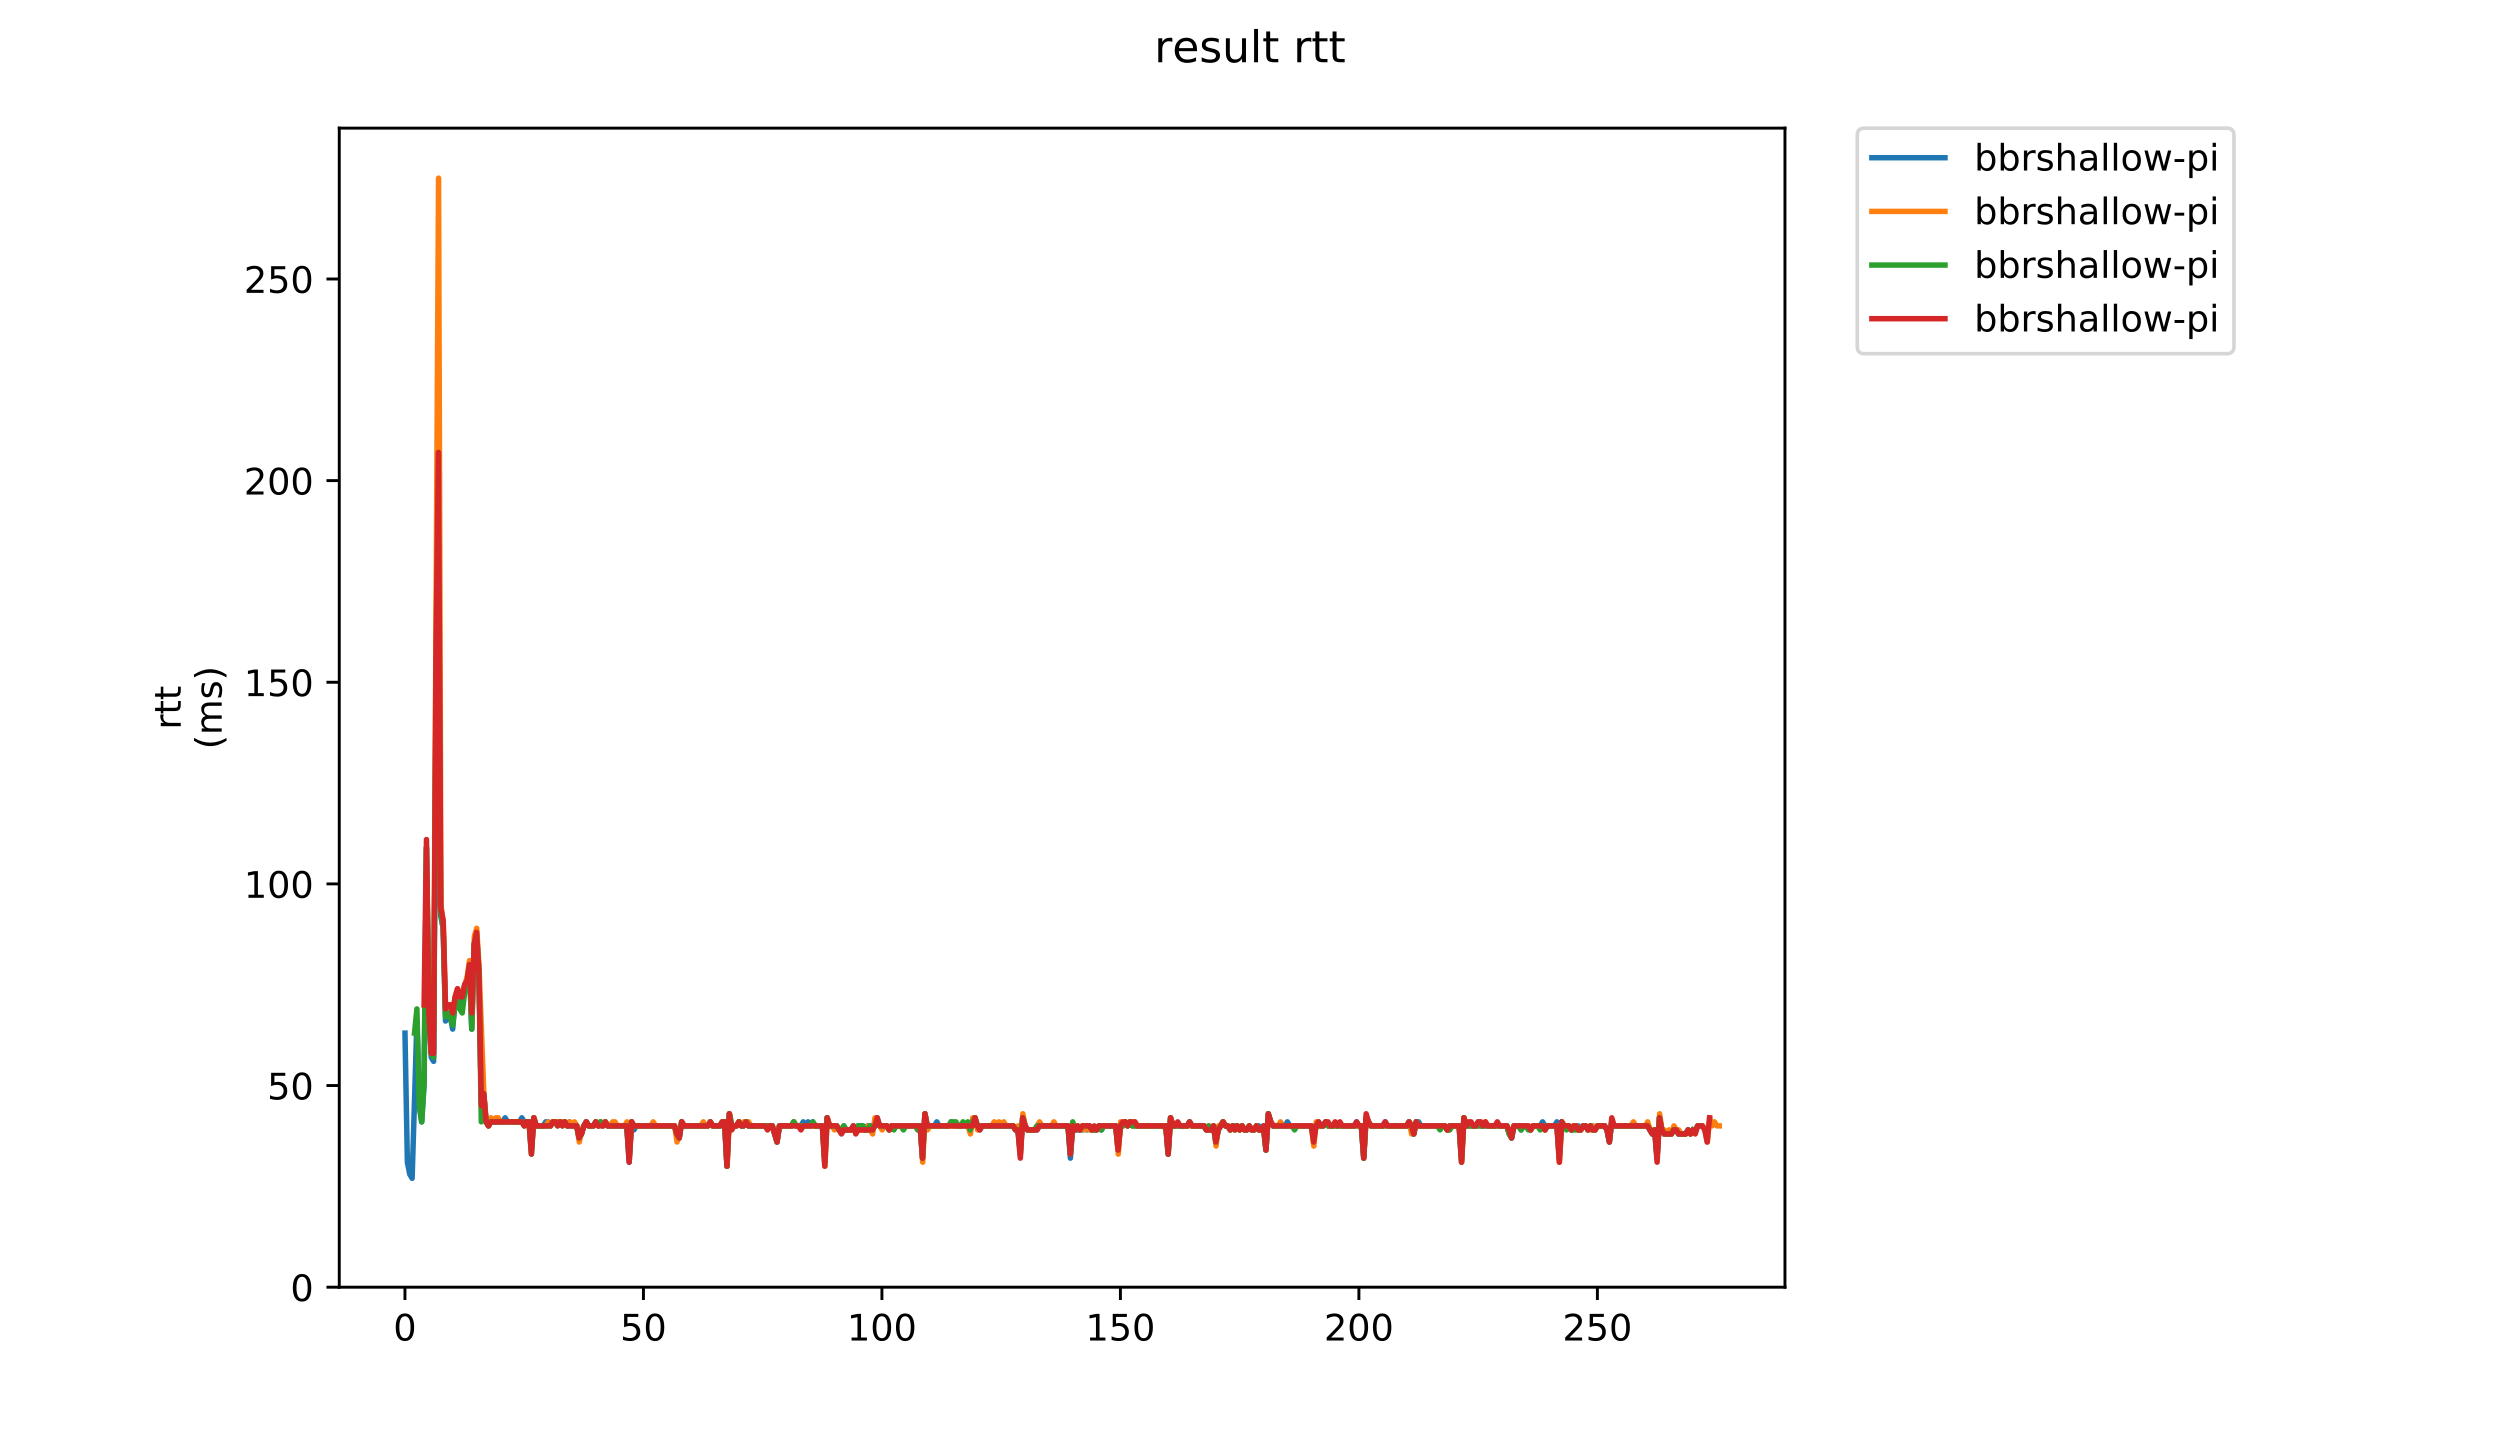 <?xml version="1.0" encoding="utf-8" standalone="no"?>
<!DOCTYPE svg PUBLIC "-//W3C//DTD SVG 1.1//EN"
  "http://www.w3.org/Graphics/SVG/1.1/DTD/svg11.dtd">
<!-- Created with matplotlib (https://matplotlib.org/) -->
<svg height="396pt" version="1.1" viewBox="0 0 684 396" width="684pt" xmlns="http://www.w3.org/2000/svg" xmlns:xlink="http://www.w3.org/1999/xlink">
 <defs>
  <style type="text/css">
*{stroke-linecap:butt;stroke-linejoin:round;}
  </style>
 </defs>
 <g id="figure_1">
  <g id="patch_1">
   <path d="M 0 396 
L 684 396 
L 684 0 
L 0 0 
z
" style="fill:#ffffff;"/>
  </g>
  <g id="axes_1">
   <g id="patch_2">
    <path d="M 92.824 352.174 
L 488.365 352.174 
L 488.365 35.062 
L 92.824 35.062 
z
" style="fill:#ffffff;"/>
   </g>
   <g id="matplotlib.axis_1">
    <g id="xtick_1">
     <g id="line2d_1">
      <defs>
       <path d="M 0 0 
L 0 3.5 
" id="mb37097b4ea" style="stroke:#000000;stroke-width:0.8;"/>
      </defs>
      <g>
       <use style="stroke:#000000;stroke-width:0.8;" x="110.793" xlink:href="#mb37097b4ea" y="352.174"/>
      </g>
     </g>
     <g id="text_1">
      <!-- 0 -->
      <defs>
       <path d="M 31.781 66.406 
Q 24.172 66.406 20.328 58.906 
Q 16.5 51.422 16.5 36.375 
Q 16.5 21.391 20.328 13.891 
Q 24.172 6.391 31.781 6.391 
Q 39.453 6.391 43.281 13.891 
Q 47.125 21.391 47.125 36.375 
Q 47.125 51.422 43.281 58.906 
Q 39.453 66.406 31.781 66.406 
z
M 31.781 74.219 
Q 44.047 74.219 50.516 64.516 
Q 56.984 54.828 56.984 36.375 
Q 56.984 17.969 50.516 8.266 
Q 44.047 -1.422 31.781 -1.422 
Q 19.531 -1.422 13.062 8.266 
Q 6.594 17.969 6.594 36.375 
Q 6.594 54.828 13.062 64.516 
Q 19.531 74.219 31.781 74.219 
z
" id="DejaVuSans-48"/>
      </defs>
      <g transform="translate(107.611 366.773)scale(0.1 -0.1)">
       <use xlink:href="#DejaVuSans-48"/>
      </g>
     </g>
    </g>
    <g id="xtick_2">
     <g id="line2d_2">
      <g>
       <use style="stroke:#000000;stroke-width:0.8;" x="176.043" xlink:href="#mb37097b4ea" y="352.174"/>
      </g>
     </g>
     <g id="text_2">
      <!-- 50 -->
      <defs>
       <path d="M 10.797 72.906 
L 49.516 72.906 
L 49.516 64.594 
L 19.828 64.594 
L 19.828 46.734 
Q 21.969 47.469 24.109 47.828 
Q 26.266 48.188 28.422 48.188 
Q 40.625 48.188 47.75 41.5 
Q 54.891 34.812 54.891 23.391 
Q 54.891 11.625 47.562 5.094 
Q 40.234 -1.422 26.906 -1.422 
Q 22.312 -1.422 17.547 -0.641 
Q 12.797 0.141 7.719 1.703 
L 7.719 11.625 
Q 12.109 9.234 16.797 8.062 
Q 21.484 6.891 26.703 6.891 
Q 35.156 6.891 40.078 11.328 
Q 45.016 15.766 45.016 23.391 
Q 45.016 31 40.078 35.438 
Q 35.156 39.891 26.703 39.891 
Q 22.75 39.891 18.812 39.016 
Q 14.891 38.141 10.797 36.281 
z
" id="DejaVuSans-53"/>
      </defs>
      <g transform="translate(169.681 366.773)scale(0.1 -0.1)">
       <use xlink:href="#DejaVuSans-53"/>
       <use x="63.623" xlink:href="#DejaVuSans-48"/>
      </g>
     </g>
    </g>
    <g id="xtick_3">
     <g id="line2d_3">
      <g>
       <use style="stroke:#000000;stroke-width:0.8;" x="241.294" xlink:href="#mb37097b4ea" y="352.174"/>
      </g>
     </g>
     <g id="text_3">
      <!-- 100 -->
      <defs>
       <path d="M 12.406 8.297 
L 28.516 8.297 
L 28.516 63.922 
L 10.984 60.406 
L 10.984 69.391 
L 28.422 72.906 
L 38.281 72.906 
L 38.281 8.297 
L 54.391 8.297 
L 54.391 0 
L 12.406 0 
z
" id="DejaVuSans-49"/>
      </defs>
      <g transform="translate(231.751 366.773)scale(0.1 -0.1)">
       <use xlink:href="#DejaVuSans-49"/>
       <use x="63.623" xlink:href="#DejaVuSans-48"/>
       <use x="127.246" xlink:href="#DejaVuSans-48"/>
      </g>
     </g>
    </g>
    <g id="xtick_4">
     <g id="line2d_4">
      <g>
       <use style="stroke:#000000;stroke-width:0.8;" x="306.545" xlink:href="#mb37097b4ea" y="352.174"/>
      </g>
     </g>
     <g id="text_4">
      <!-- 150 -->
      <g transform="translate(297.001 366.773)scale(0.1 -0.1)">
       <use xlink:href="#DejaVuSans-49"/>
       <use x="63.623" xlink:href="#DejaVuSans-53"/>
       <use x="127.246" xlink:href="#DejaVuSans-48"/>
      </g>
     </g>
    </g>
    <g id="xtick_5">
     <g id="line2d_5">
      <g>
       <use style="stroke:#000000;stroke-width:0.8;" x="371.796" xlink:href="#mb37097b4ea" y="352.174"/>
      </g>
     </g>
     <g id="text_5">
      <!-- 200 -->
      <defs>
       <path d="M 19.188 8.297 
L 53.609 8.297 
L 53.609 0 
L 7.328 0 
L 7.328 8.297 
Q 12.938 14.109 22.625 23.891 
Q 32.328 33.688 34.812 36.531 
Q 39.547 41.844 41.422 45.531 
Q 43.312 49.219 43.312 52.781 
Q 43.312 58.594 39.234 62.25 
Q 35.156 65.922 28.609 65.922 
Q 23.969 65.922 18.812 64.312 
Q 13.672 62.703 7.812 59.422 
L 7.812 69.391 
Q 13.766 71.781 18.938 73 
Q 24.125 74.219 28.422 74.219 
Q 39.75 74.219 46.484 68.547 
Q 53.219 62.891 53.219 53.422 
Q 53.219 48.922 51.531 44.891 
Q 49.859 40.875 45.406 35.406 
Q 44.188 33.984 37.641 27.219 
Q 31.109 20.453 19.188 8.297 
z
" id="DejaVuSans-50"/>
      </defs>
      <g transform="translate(362.252 366.773)scale(0.1 -0.1)">
       <use xlink:href="#DejaVuSans-50"/>
       <use x="63.623" xlink:href="#DejaVuSans-48"/>
       <use x="127.246" xlink:href="#DejaVuSans-48"/>
      </g>
     </g>
    </g>
    <g id="xtick_6">
     <g id="line2d_6">
      <g>
       <use style="stroke:#000000;stroke-width:0.8;" x="437.047" xlink:href="#mb37097b4ea" y="352.174"/>
      </g>
     </g>
     <g id="text_6">
      <!-- 250 -->
      <g transform="translate(427.503 366.773)scale(0.1 -0.1)">
       <use xlink:href="#DejaVuSans-50"/>
       <use x="63.623" xlink:href="#DejaVuSans-53"/>
       <use x="127.246" xlink:href="#DejaVuSans-48"/>
      </g>
     </g>
    </g>
   </g>
   <g id="matplotlib.axis_2">
    <g id="ytick_1">
     <g id="line2d_7">
      <defs>
       <path d="M 0 0 
L -3.5 0 
" id="m88fe7b8294" style="stroke:#000000;stroke-width:0.8;"/>
      </defs>
      <g>
       <use style="stroke:#000000;stroke-width:0.8;" x="92.824" xlink:href="#m88fe7b8294" y="352.174"/>
      </g>
     </g>
     <g id="text_7">
      <!-- 0 -->
      <g transform="translate(79.461 355.973)scale(0.1 -0.1)">
       <use xlink:href="#DejaVuSans-48"/>
      </g>
     </g>
    </g>
    <g id="ytick_2">
     <g id="line2d_8">
      <g>
       <use style="stroke:#000000;stroke-width:0.8;" x="92.824" xlink:href="#m88fe7b8294" y="297.005"/>
      </g>
     </g>
     <g id="text_8">
      <!-- 50 -->
      <g transform="translate(73.099 300.804)scale(0.1 -0.1)">
       <use xlink:href="#DejaVuSans-53"/>
       <use x="63.623" xlink:href="#DejaVuSans-48"/>
      </g>
     </g>
    </g>
    <g id="ytick_3">
     <g id="line2d_9">
      <g>
       <use style="stroke:#000000;stroke-width:0.8;" x="92.824" xlink:href="#m88fe7b8294" y="241.836"/>
      </g>
     </g>
     <g id="text_9">
      <!-- 100 -->
      <g transform="translate(66.736 245.635)scale(0.1 -0.1)">
       <use xlink:href="#DejaVuSans-49"/>
       <use x="63.623" xlink:href="#DejaVuSans-48"/>
       <use x="127.246" xlink:href="#DejaVuSans-48"/>
      </g>
     </g>
    </g>
    <g id="ytick_4">
     <g id="line2d_10">
      <g>
       <use style="stroke:#000000;stroke-width:0.8;" x="92.824" xlink:href="#m88fe7b8294" y="186.667"/>
      </g>
     </g>
     <g id="text_10">
      <!-- 150 -->
      <g transform="translate(66.736 190.466)scale(0.1 -0.1)">
       <use xlink:href="#DejaVuSans-49"/>
       <use x="63.623" xlink:href="#DejaVuSans-53"/>
       <use x="127.246" xlink:href="#DejaVuSans-48"/>
      </g>
     </g>
    </g>
    <g id="ytick_5">
     <g id="line2d_11">
      <g>
       <use style="stroke:#000000;stroke-width:0.8;" x="92.824" xlink:href="#m88fe7b8294" y="131.498"/>
      </g>
     </g>
     <g id="text_11">
      <!-- 200 -->
      <g transform="translate(66.736 135.297)scale(0.1 -0.1)">
       <use xlink:href="#DejaVuSans-50"/>
       <use x="63.623" xlink:href="#DejaVuSans-48"/>
       <use x="127.246" xlink:href="#DejaVuSans-48"/>
      </g>
     </g>
    </g>
    <g id="ytick_6">
     <g id="line2d_12">
      <g>
       <use style="stroke:#000000;stroke-width:0.8;" x="92.824" xlink:href="#m88fe7b8294" y="76.329"/>
      </g>
     </g>
     <g id="text_12">
      <!-- 250 -->
      <g transform="translate(66.736 80.128)scale(0.1 -0.1)">
       <use xlink:href="#DejaVuSans-50"/>
       <use x="63.623" xlink:href="#DejaVuSans-53"/>
       <use x="127.246" xlink:href="#DejaVuSans-48"/>
      </g>
     </g>
    </g>
    <g id="text_13">
     <!-- rtt -->
     <defs>
      <path d="M 41.109 46.297 
Q 39.594 47.172 37.812 47.578 
Q 36.031 48 33.891 48 
Q 26.266 48 22.188 43.047 
Q 18.109 38.094 18.109 28.812 
L 18.109 0 
L 9.078 0 
L 9.078 54.688 
L 18.109 54.688 
L 18.109 46.188 
Q 20.953 51.172 25.484 53.578 
Q 30.031 56 36.531 56 
Q 37.453 56 38.578 55.875 
Q 39.703 55.766 41.062 55.516 
z
" id="DejaVuSans-114"/>
      <path d="M 18.312 70.219 
L 18.312 54.688 
L 36.812 54.688 
L 36.812 47.703 
L 18.312 47.703 
L 18.312 18.016 
Q 18.312 11.328 20.141 9.422 
Q 21.969 7.516 27.594 7.516 
L 36.812 7.516 
L 36.812 0 
L 27.594 0 
Q 17.188 0 13.234 3.875 
Q 9.281 7.766 9.281 18.016 
L 9.281 47.703 
L 2.688 47.703 
L 2.688 54.688 
L 9.281 54.688 
L 9.281 70.219 
z
" id="DejaVuSans-116"/>
     </defs>
     <g transform="translate(49.459 199.594)rotate(-90)scale(0.1 -0.1)">
      <use xlink:href="#DejaVuSans-114"/>
      <use x="41.113" xlink:href="#DejaVuSans-116"/>
      <use x="80.322" xlink:href="#DejaVuSans-116"/>
     </g>
     <!-- (ms) -->
     <defs>
      <path d="M 31 75.875 
Q 24.469 64.656 21.281 53.656 
Q 18.109 42.672 18.109 31.391 
Q 18.109 20.125 21.312 9.062 
Q 24.516 -2 31 -13.188 
L 23.188 -13.188 
Q 15.875 -1.703 12.234 9.375 
Q 8.594 20.453 8.594 31.391 
Q 8.594 42.281 12.203 53.312 
Q 15.828 64.359 23.188 75.875 
z
" id="DejaVuSans-40"/>
      <path d="M 52 44.188 
Q 55.375 50.25 60.062 53.125 
Q 64.75 56 71.094 56 
Q 79.641 56 84.281 50.016 
Q 88.922 44.047 88.922 33.016 
L 88.922 0 
L 79.891 0 
L 79.891 32.719 
Q 79.891 40.578 77.094 44.375 
Q 74.312 48.188 68.609 48.188 
Q 61.625 48.188 57.562 43.547 
Q 53.516 38.922 53.516 30.906 
L 53.516 0 
L 44.484 0 
L 44.484 32.719 
Q 44.484 40.625 41.703 44.406 
Q 38.922 48.188 33.109 48.188 
Q 26.219 48.188 22.156 43.531 
Q 18.109 38.875 18.109 30.906 
L 18.109 0 
L 9.078 0 
L 9.078 54.688 
L 18.109 54.688 
L 18.109 46.188 
Q 21.188 51.219 25.484 53.609 
Q 29.781 56 35.688 56 
Q 41.656 56 45.828 52.969 
Q 50 49.953 52 44.188 
z
" id="DejaVuSans-109"/>
      <path d="M 44.281 53.078 
L 44.281 44.578 
Q 40.484 46.531 36.375 47.5 
Q 32.281 48.484 27.875 48.484 
Q 21.188 48.484 17.844 46.438 
Q 14.5 44.391 14.5 40.281 
Q 14.5 37.156 16.891 35.375 
Q 19.281 33.594 26.516 31.984 
L 29.594 31.297 
Q 39.156 29.25 43.188 25.516 
Q 47.219 21.781 47.219 15.094 
Q 47.219 7.469 41.188 3.016 
Q 35.156 -1.422 24.609 -1.422 
Q 20.219 -1.422 15.453 -0.562 
Q 10.688 0.297 5.422 2 
L 5.422 11.281 
Q 10.406 8.688 15.234 7.391 
Q 20.062 6.109 24.812 6.109 
Q 31.156 6.109 34.562 8.281 
Q 37.984 10.453 37.984 14.406 
Q 37.984 18.062 35.516 20.016 
Q 33.062 21.969 24.703 23.781 
L 21.578 24.516 
Q 13.234 26.266 9.516 29.906 
Q 5.812 33.547 5.812 39.891 
Q 5.812 47.609 11.281 51.797 
Q 16.75 56 26.812 56 
Q 31.781 56 36.172 55.266 
Q 40.578 54.547 44.281 53.078 
z
" id="DejaVuSans-115"/>
      <path d="M 8.016 75.875 
L 15.828 75.875 
Q 23.141 64.359 26.781 53.312 
Q 30.422 42.281 30.422 31.391 
Q 30.422 20.453 26.781 9.375 
Q 23.141 -1.703 15.828 -13.188 
L 8.016 -13.188 
Q 14.5 -2 17.703 9.062 
Q 20.906 20.125 20.906 31.391 
Q 20.906 42.672 17.703 53.656 
Q 14.5 64.656 8.016 75.875 
z
" id="DejaVuSans-41"/>
     </defs>
     <g transform="translate(60.657 204.995)rotate(-90)scale(0.1 -0.1)">
      <use xlink:href="#DejaVuSans-40"/>
      <use x="39.014" xlink:href="#DejaVuSans-109"/>
      <use x="136.426" xlink:href="#DejaVuSans-115"/>
      <use x="188.525" xlink:href="#DejaVuSans-41"/>
     </g>
    </g>
   </g>
   <g id="line2d_13">
    <path clip-path="url(#p5e6ed106cf)" d="M 110.803 282.661 
L 111.456 317.969 
L 112.108 321.28 
L 112.761 322.383 
L 114.066 279.351 
L 114.718 302.522 
L 115.371 306.936 
L 116.023 297.005 
L 116.676 231.906 
L 117.328 274.938 
L 117.981 289.281 
L 118.633 290.385 
L 119.286 194.391 
L 119.938 237.423 
L 120.591 250.663 
L 121.243 253.973 
L 121.896 279.351 
L 122.548 278.248 
L 123.201 278.248 
L 123.853 281.558 
L 124.506 273.834 
L 125.158 272.731 
L 125.811 273.834 
L 126.463 273.834 
L 127.116 269.421 
L 127.768 269.421 
L 128.421 263.904 
L 129.073 281.558 
L 129.726 258.387 
L 130.378 255.077 
L 131.031 265.007 
L 131.683 301.419 
L 132.336 299.212 
L 132.988 306.936 
L 133.641 308.039 
L 134.293 306.936 
L 137.556 306.936 
L 138.208 305.832 
L 138.861 306.936 
L 142.123 306.936 
L 142.776 305.832 
L 143.428 306.936 
L 144.734 306.936 
L 145.386 314.659 
L 146.039 305.832 
L 146.691 308.039 
L 148.649 308.039 
L 149.301 306.936 
L 149.954 306.936 
L 150.606 308.039 
L 151.259 306.936 
L 154.521 306.936 
L 155.174 308.039 
L 155.826 306.936 
L 156.479 308.039 
L 157.784 308.039 
L 158.436 311.349 
L 159.089 310.246 
L 159.741 308.039 
L 160.394 306.936 
L 161.046 308.039 
L 162.351 308.039 
L 163.004 306.936 
L 163.656 308.039 
L 164.309 306.936 
L 164.961 308.039 
L 165.614 306.936 
L 166.266 308.039 
L 171.486 308.039 
L 172.139 317.969 
L 172.791 306.936 
L 173.444 309.142 
L 174.096 308.039 
L 184.537 308.039 
L 185.189 310.246 
L 185.842 311.349 
L 186.494 306.936 
L 187.147 308.039 
L 193.672 308.039 
L 194.324 306.936 
L 194.977 308.039 
L 197.587 308.039 
L 198.239 306.936 
L 198.892 319.073 
L 199.544 304.729 
L 200.197 308.039 
L 201.502 308.039 
L 202.154 306.936 
L 202.807 308.039 
L 203.459 308.039 
L 204.112 306.936 
L 204.764 308.039 
L 211.289 308.039 
L 212.594 312.452 
L 213.247 308.039 
L 216.509 308.039 
L 217.162 306.936 
L 217.814 308.039 
L 219.119 308.039 
L 219.772 306.936 
L 220.424 308.039 
L 221.077 306.936 
L 221.73 308.039 
L 222.382 306.936 
L 223.035 308.039 
L 224.992 308.039 
L 225.645 316.866 
L 226.297 305.832 
L 226.95 308.039 
L 228.907 308.039 
L 229.56 309.142 
L 230.212 309.142 
L 230.865 308.039 
L 231.517 309.142 
L 232.822 309.142 
L 233.475 308.039 
L 234.127 309.142 
L 234.78 308.039 
L 236.085 308.039 
L 236.737 309.142 
L 237.39 308.039 
L 239.347 308.039 
L 240 305.832 
L 240.652 308.039 
L 242.61 308.039 
L 243.262 309.142 
L 243.915 308.039 
L 251.745 308.039 
L 252.397 316.866 
L 253.05 304.729 
L 253.702 308.039 
L 255.66 308.039 
L 256.312 306.936 
L 256.965 308.039 
L 259.575 308.039 
L 260.228 306.936 
L 260.88 308.039 
L 266.1 308.039 
L 266.753 305.832 
L 267.405 308.039 
L 268.058 309.142 
L 268.71 308.039 
L 277.193 308.039 
L 277.845 309.142 
L 278.498 309.142 
L 279.15 315.763 
L 279.803 305.832 
L 280.455 308.039 
L 281.108 309.142 
L 283.718 309.142 
L 284.37 308.039 
L 292.2 308.039 
L 292.853 316.866 
L 293.505 308.039 
L 294.158 309.142 
L 296.115 309.142 
L 296.768 308.039 
L 297.421 309.142 
L 298.073 308.039 
L 298.726 309.142 
L 300.031 309.142 
L 300.683 308.039 
L 301.336 309.142 
L 301.988 308.039 
L 305.251 308.039 
L 305.903 314.659 
L 306.556 308.039 
L 307.208 308.039 
L 307.861 306.936 
L 308.513 308.039 
L 309.166 306.936 
L 309.818 308.039 
L 318.953 308.039 
L 319.606 315.763 
L 320.258 305.832 
L 320.911 308.039 
L 324.826 308.039 
L 325.478 306.936 
L 326.131 308.039 
L 329.393 308.039 
L 330.046 309.142 
L 331.351 309.142 
L 332.003 308.039 
L 332.656 312.452 
L 333.308 309.142 
L 334.613 306.936 
L 335.266 308.039 
L 335.919 308.039 
L 336.571 309.142 
L 337.224 308.039 
L 338.529 308.039 
L 339.181 309.142 
L 339.834 308.039 
L 340.486 309.142 
L 341.139 309.142 
L 341.791 308.039 
L 342.444 309.142 
L 343.096 309.142 
L 343.749 308.039 
L 344.401 308.039 
L 345.054 309.142 
L 345.706 308.039 
L 346.359 314.659 
L 347.011 304.729 
L 347.664 306.936 
L 348.316 308.039 
L 351.579 308.039 
L 352.231 306.936 
L 352.884 308.039 
L 358.756 308.039 
L 359.409 310.246 
L 360.061 308.039 
L 360.714 306.936 
L 361.366 308.039 
L 362.019 308.039 
L 362.671 306.936 
L 363.324 308.039 
L 370.501 308.039 
L 371.154 306.936 
L 371.806 308.039 
L 372.459 308.039 
L 373.111 316.866 
L 373.764 305.832 
L 375.069 308.039 
L 378.332 308.039 
L 378.984 306.936 
L 379.637 308.039 
L 384.857 308.039 
L 385.509 306.936 
L 386.162 308.039 
L 386.814 310.246 
L 387.467 306.936 
L 388.119 306.936 
L 388.772 308.039 
L 395.297 308.039 
L 395.949 309.142 
L 396.602 308.039 
L 399.212 308.039 
L 399.864 316.866 
L 400.517 305.832 
L 401.169 308.039 
L 403.779 308.039 
L 404.432 306.936 
L 405.084 308.039 
L 412.262 308.039 
L 412.915 310.246 
L 413.567 311.349 
L 414.22 308.039 
L 415.525 308.039 
L 416.177 309.142 
L 416.83 308.039 
L 418.135 308.039 
L 418.787 309.142 
L 419.44 308.039 
L 421.397 308.039 
L 422.05 306.936 
L 422.702 308.039 
L 425.312 308.039 
L 425.965 306.936 
L 426.617 315.763 
L 427.27 306.936 
L 427.922 308.039 
L 429.227 308.039 
L 429.88 309.142 
L 430.532 308.039 
L 431.837 308.039 
L 432.49 309.142 
L 433.142 308.039 
L 433.795 308.039 
L 434.447 309.142 
L 435.1 308.039 
L 435.752 308.039 
L 436.405 309.142 
L 437.057 308.039 
L 439.015 308.039 
L 439.667 309.142 
L 440.32 312.452 
L 440.972 306.936 
L 441.625 308.039 
L 450.76 308.039 
L 452.065 310.246 
L 452.718 309.142 
L 453.37 316.866 
L 454.023 305.832 
L 454.675 309.142 
L 455.328 310.246 
L 457.285 310.246 
L 457.938 309.142 
L 458.59 309.142 
L 459.243 310.246 
L 461.2 310.246 
L 461.853 309.142 
L 462.505 310.246 
L 463.158 309.142 
L 463.158 309.142 
" style="fill:none;stroke:#1f77b4;stroke-linecap:square;stroke-width:1.5;"/>
   </g>
   <g id="line2d_14">
    <path clip-path="url(#p5e6ed106cf)" d="M 118.684 273.834 
L 119.989 48.744 
L 120.642 247.353 
L 121.294 252.87 
L 121.947 277.144 
L 122.599 274.938 
L 123.252 274.938 
L 123.904 277.144 
L 124.557 272.731 
L 125.209 270.524 
L 126.514 272.731 
L 127.167 269.421 
L 127.819 267.214 
L 128.472 262.8 
L 129.124 280.454 
L 129.777 256.18 
L 130.429 253.973 
L 131.082 265.007 
L 132.387 299.212 
L 133.039 306.936 
L 133.692 308.039 
L 134.344 305.832 
L 134.997 306.936 
L 135.649 305.832 
L 136.302 305.832 
L 136.954 306.936 
L 142.827 306.936 
L 143.479 308.039 
L 144.132 306.936 
L 144.784 306.936 
L 145.437 313.556 
L 146.089 305.832 
L 146.742 308.039 
L 149.352 308.039 
L 150.004 306.936 
L 150.657 308.039 
L 151.309 306.936 
L 154.572 306.936 
L 155.225 308.039 
L 155.877 306.936 
L 156.53 308.039 
L 157.182 306.936 
L 157.835 308.039 
L 158.487 312.452 
L 159.14 309.142 
L 160.445 306.936 
L 161.097 308.039 
L 162.402 308.039 
L 163.055 306.936 
L 163.707 308.039 
L 164.36 306.936 
L 165.012 308.039 
L 165.665 306.936 
L 166.317 308.039 
L 166.97 308.039 
L 167.622 306.936 
L 168.275 306.936 
L 168.927 308.039 
L 170.885 308.039 
L 171.537 306.936 
L 172.19 315.763 
L 172.842 306.936 
L 173.495 308.039 
L 178.062 308.039 
L 178.715 306.936 
L 179.367 308.039 
L 184.587 308.039 
L 185.24 312.452 
L 185.892 310.246 
L 186.545 306.936 
L 187.197 308.039 
L 191.765 308.039 
L 192.418 306.936 
L 193.07 308.039 
L 193.723 308.039 
L 194.375 306.936 
L 195.028 308.039 
L 196.985 308.039 
L 197.638 306.936 
L 198.29 306.936 
L 198.943 319.073 
L 199.595 304.729 
L 200.248 308.039 
L 201.553 308.039 
L 202.205 306.936 
L 202.858 308.039 
L 203.51 306.936 
L 204.815 306.936 
L 205.468 308.039 
L 211.34 308.039 
L 211.993 310.246 
L 212.645 311.349 
L 213.298 308.039 
L 216.56 308.039 
L 217.213 306.936 
L 217.865 308.039 
L 225.043 308.039 
L 225.695 319.073 
L 226.348 305.832 
L 227 308.039 
L 227.653 308.039 
L 228.305 309.142 
L 228.958 308.039 
L 229.611 309.142 
L 236.788 309.142 
L 237.441 308.039 
L 238.746 310.246 
L 239.398 305.832 
L 241.356 309.142 
L 242.008 308.039 
L 242.661 308.039 
L 243.313 309.142 
L 243.966 308.039 
L 250.491 308.039 
L 251.143 309.142 
L 251.796 308.039 
L 252.448 317.969 
L 253.101 304.729 
L 253.753 309.142 
L 254.406 308.039 
L 264.846 308.039 
L 265.498 310.246 
L 266.151 305.832 
L 266.803 305.832 
L 267.456 309.142 
L 268.109 308.039 
L 271.371 308.039 
L 272.024 306.936 
L 272.676 308.039 
L 273.329 306.936 
L 273.981 308.039 
L 274.634 306.936 
L 275.286 308.039 
L 277.244 308.039 
L 277.896 309.142 
L 278.549 308.039 
L 279.201 315.763 
L 279.854 304.729 
L 280.506 308.039 
L 281.159 309.142 
L 283.116 309.142 
L 284.421 306.936 
L 285.074 308.039 
L 287.684 308.039 
L 288.336 306.936 
L 288.989 308.039 
L 292.251 308.039 
L 292.904 314.659 
L 293.556 308.039 
L 294.209 309.142 
L 294.861 308.039 
L 295.514 309.142 
L 296.166 308.039 
L 296.819 309.142 
L 297.471 308.039 
L 298.124 309.142 
L 300.081 309.142 
L 300.734 308.039 
L 305.301 308.039 
L 305.954 315.763 
L 306.607 306.936 
L 307.259 308.039 
L 307.912 306.936 
L 308.564 308.039 
L 309.217 306.936 
L 309.869 308.039 
L 310.522 306.936 
L 311.174 308.039 
L 318.352 308.039 
L 319.004 309.142 
L 319.657 313.556 
L 320.309 305.832 
L 320.962 308.039 
L 329.444 308.039 
L 330.097 309.142 
L 330.749 308.039 
L 331.402 309.142 
L 332.054 308.039 
L 332.707 313.556 
L 333.359 308.039 
L 334.012 308.039 
L 334.664 306.936 
L 335.317 308.039 
L 335.969 308.039 
L 336.622 309.142 
L 337.274 308.039 
L 337.927 309.142 
L 338.579 308.039 
L 339.232 309.142 
L 339.884 308.039 
L 340.537 309.142 
L 341.189 309.142 
L 341.842 308.039 
L 342.494 309.142 
L 343.147 309.142 
L 343.8 308.039 
L 344.452 309.142 
L 345.757 309.142 
L 346.41 312.452 
L 347.062 305.832 
L 348.367 308.039 
L 349.672 308.039 
L 350.325 306.936 
L 350.977 308.039 
L 358.807 308.039 
L 359.46 313.556 
L 360.112 306.936 
L 360.765 308.039 
L 362.07 308.039 
L 362.722 306.936 
L 363.375 308.039 
L 372.51 308.039 
L 373.162 315.763 
L 373.815 305.832 
L 375.12 308.039 
L 384.908 308.039 
L 385.56 306.936 
L 386.213 310.246 
L 386.865 309.142 
L 387.518 306.936 
L 388.17 308.039 
L 395.348 308.039 
L 396 309.142 
L 396.653 309.142 
L 397.305 308.039 
L 399.263 308.039 
L 399.915 317.969 
L 400.568 305.832 
L 401.22 308.039 
L 404.483 308.039 
L 405.135 306.936 
L 405.788 308.039 
L 406.44 306.936 
L 407.093 308.039 
L 412.313 308.039 
L 412.965 310.246 
L 413.618 310.246 
L 414.27 308.039 
L 418.185 308.039 
L 418.838 309.142 
L 419.49 308.039 
L 422.101 308.039 
L 422.753 309.142 
L 423.406 308.039 
L 426.016 308.039 
L 426.668 317.969 
L 427.321 306.936 
L 427.973 308.039 
L 429.278 308.039 
L 429.931 309.142 
L 430.583 308.039 
L 431.236 308.039 
L 431.888 309.142 
L 432.541 309.142 
L 433.193 308.039 
L 433.846 308.039 
L 434.498 309.142 
L 435.151 309.142 
L 435.803 308.039 
L 436.456 309.142 
L 437.108 308.039 
L 439.066 308.039 
L 439.718 309.142 
L 440.371 311.349 
L 441.023 306.936 
L 441.676 308.039 
L 446.243 308.039 
L 446.896 306.936 
L 447.548 308.039 
L 450.158 308.039 
L 450.811 306.936 
L 451.463 309.142 
L 452.768 309.142 
L 453.421 315.763 
L 454.073 304.729 
L 454.726 309.142 
L 455.378 309.142 
L 456.031 310.246 
L 456.683 309.142 
L 457.336 310.246 
L 457.988 308.039 
L 458.641 309.142 
L 459.294 309.142 
L 459.946 310.246 
L 461.251 310.246 
L 461.904 309.142 
L 462.556 310.246 
L 463.209 309.142 
L 463.861 309.142 
L 464.514 308.039 
L 465.819 308.039 
L 466.471 309.142 
L 467.124 312.452 
L 467.776 305.832 
L 468.429 308.039 
L 469.081 306.936 
L 469.734 308.039 
L 470.386 308.039 
L 470.386 308.039 
" style="fill:none;stroke:#ff7f0e;stroke-linecap:square;stroke-width:1.5;"/>
   </g>
   <g id="line2d_15">
    <path clip-path="url(#p5e6ed106cf)" d="M 113.413 282.661 
L 114.066 276.041 
L 114.718 302.522 
L 115.371 306.936 
L 116.023 295.902 
L 116.676 231.906 
L 117.328 276.041 
L 117.981 288.178 
L 118.633 289.281 
L 119.286 189.977 
L 119.938 153.566 
L 120.591 249.56 
L 121.243 253.973 
L 121.896 278.248 
L 122.548 277.144 
L 123.201 278.248 
L 123.853 280.454 
L 124.506 274.938 
L 125.158 273.834 
L 125.811 276.041 
L 126.463 277.144 
L 127.116 271.627 
L 127.768 270.524 
L 128.421 265.007 
L 129.073 281.558 
L 129.726 258.387 
L 130.378 256.18 
L 131.031 266.11 
L 131.683 306.936 
L 132.336 299.212 
L 132.988 306.936 
L 133.641 308.039 
L 134.293 306.936 
L 142.776 306.936 
L 143.428 308.039 
L 144.081 306.936 
L 144.734 306.936 
L 145.386 315.763 
L 146.039 305.832 
L 146.691 308.039 
L 150.606 308.039 
L 151.259 306.936 
L 151.911 306.936 
L 152.564 308.039 
L 153.216 306.936 
L 153.869 308.039 
L 154.521 306.936 
L 155.174 308.039 
L 157.784 308.039 
L 158.436 311.349 
L 159.089 310.246 
L 159.741 308.039 
L 160.394 306.936 
L 161.046 308.039 
L 162.351 308.039 
L 163.004 306.936 
L 163.656 308.039 
L 164.309 306.936 
L 164.961 308.039 
L 165.614 306.936 
L 166.266 308.039 
L 171.486 308.039 
L 172.139 316.866 
L 172.791 306.936 
L 173.444 308.039 
L 184.537 308.039 
L 185.189 310.246 
L 185.842 311.349 
L 186.494 306.936 
L 187.147 308.039 
L 193.672 308.039 
L 194.324 306.936 
L 194.977 308.039 
L 196.934 308.039 
L 197.587 306.936 
L 198.239 306.936 
L 198.892 319.073 
L 199.544 304.729 
L 200.197 308.039 
L 201.502 308.039 
L 202.154 306.936 
L 202.807 308.039 
L 203.459 308.039 
L 204.112 306.936 
L 204.764 308.039 
L 211.289 308.039 
L 212.594 312.452 
L 213.247 308.039 
L 216.509 308.039 
L 217.162 306.936 
L 217.814 308.039 
L 221.73 308.039 
L 222.382 306.936 
L 223.035 308.039 
L 224.992 308.039 
L 225.645 317.969 
L 226.297 305.832 
L 226.95 308.039 
L 228.907 308.039 
L 229.56 309.142 
L 230.212 309.142 
L 230.865 308.039 
L 231.517 309.142 
L 232.822 309.142 
L 233.475 308.039 
L 234.127 309.142 
L 234.78 308.039 
L 236.085 308.039 
L 236.737 309.142 
L 237.39 309.142 
L 238.042 308.039 
L 238.695 309.142 
L 240 306.936 
L 240.652 308.039 
L 242.61 308.039 
L 243.262 309.142 
L 243.915 308.039 
L 244.567 309.142 
L 245.22 308.039 
L 246.525 308.039 
L 247.177 309.142 
L 247.83 308.039 
L 250.44 308.039 
L 251.092 309.142 
L 251.745 308.039 
L 252.397 316.866 
L 253.05 304.729 
L 253.702 308.039 
L 259.575 308.039 
L 260.228 306.936 
L 261.533 306.936 
L 262.185 308.039 
L 262.838 308.039 
L 263.49 306.936 
L 264.143 308.039 
L 264.795 306.936 
L 265.448 309.142 
L 266.1 306.936 
L 266.753 305.832 
L 267.405 308.039 
L 277.193 308.039 
L 277.845 309.142 
L 278.498 309.142 
L 279.15 314.659 
L 279.803 305.832 
L 280.455 308.039 
L 281.108 309.142 
L 283.065 309.142 
L 283.718 308.039 
L 292.2 308.039 
L 292.853 315.763 
L 293.505 306.936 
L 294.158 309.142 
L 294.81 308.039 
L 295.463 309.142 
L 296.115 308.039 
L 298.073 308.039 
L 298.726 309.142 
L 300.031 309.142 
L 300.683 308.039 
L 301.336 309.142 
L 301.988 308.039 
L 305.251 308.039 
L 305.903 313.556 
L 306.556 308.039 
L 307.208 308.039 
L 307.861 306.936 
L 308.513 308.039 
L 309.166 306.936 
L 309.818 308.039 
L 318.953 308.039 
L 319.606 315.763 
L 320.258 305.832 
L 320.911 308.039 
L 324.826 308.039 
L 325.478 306.936 
L 326.131 308.039 
L 329.393 308.039 
L 330.046 309.142 
L 330.698 308.039 
L 331.351 309.142 
L 332.003 308.039 
L 332.656 312.452 
L 333.308 309.142 
L 334.613 306.936 
L 335.266 308.039 
L 335.919 308.039 
L 336.571 309.142 
L 337.224 308.039 
L 337.876 309.142 
L 338.529 308.039 
L 339.181 309.142 
L 339.834 308.039 
L 340.486 309.142 
L 341.139 309.142 
L 341.791 308.039 
L 342.444 309.142 
L 343.096 309.142 
L 343.749 308.039 
L 344.401 309.142 
L 345.706 309.142 
L 346.359 314.659 
L 347.011 304.729 
L 347.664 306.936 
L 348.316 308.039 
L 353.536 308.039 
L 354.189 309.142 
L 354.841 308.039 
L 358.756 308.039 
L 359.409 311.349 
L 360.061 308.039 
L 362.019 308.039 
L 362.671 306.936 
L 363.324 308.039 
L 372.459 308.039 
L 373.111 316.866 
L 373.764 305.832 
L 375.069 308.039 
L 384.857 308.039 
L 385.509 306.936 
L 386.162 308.039 
L 386.814 310.246 
L 387.467 306.936 
L 388.119 308.039 
L 393.339 308.039 
L 393.992 309.142 
L 394.644 308.039 
L 395.297 308.039 
L 395.949 309.142 
L 396.602 309.142 
L 397.254 308.039 
L 399.212 308.039 
L 399.864 317.969 
L 400.517 305.832 
L 401.169 308.039 
L 412.262 308.039 
L 412.915 310.246 
L 413.567 311.349 
L 414.22 308.039 
L 415.525 308.039 
L 416.177 309.142 
L 416.83 308.039 
L 417.482 308.039 
L 418.135 309.142 
L 418.787 309.142 
L 419.44 308.039 
L 420.745 308.039 
L 421.397 309.142 
L 422.05 308.039 
L 422.702 309.142 
L 423.355 308.039 
L 425.965 308.039 
L 426.617 316.866 
L 427.27 306.936 
L 428.575 309.142 
L 429.227 308.039 
L 429.88 309.142 
L 432.49 309.142 
L 433.142 308.039 
L 433.795 308.039 
L 434.447 309.142 
L 435.1 308.039 
L 435.752 309.142 
L 436.405 309.142 
L 437.057 308.039 
L 439.015 308.039 
L 439.667 309.142 
L 440.32 312.452 
L 440.972 306.936 
L 441.625 308.039 
L 450.76 308.039 
L 452.065 310.246 
L 452.718 309.142 
L 453.37 316.866 
L 454.023 305.832 
L 454.675 309.142 
L 455.328 310.246 
L 457.285 310.246 
L 457.938 309.142 
L 458.59 309.142 
L 459.243 310.246 
L 461.2 310.246 
L 461.853 309.142 
L 462.505 310.246 
L 463.158 309.142 
L 463.81 309.142 
L 464.463 308.039 
L 465.115 308.039 
L 465.115 308.039 
" style="fill:none;stroke:#2ca02c;stroke-linecap:square;stroke-width:1.5;"/>
   </g>
   <g id="line2d_16">
    <path clip-path="url(#p5e6ed106cf)" d="M 116.032 274.938 
L 116.685 229.699 
L 117.337 277.144 
L 117.99 288.178 
L 118.642 288.178 
L 119.295 176.737 
L 119.947 123.774 
L 120.6 248.456 
L 121.252 251.767 
L 121.905 276.041 
L 122.557 274.938 
L 123.21 274.938 
L 123.862 277.144 
L 124.515 272.731 
L 125.167 270.524 
L 125.82 272.731 
L 126.472 272.731 
L 127.125 269.421 
L 127.777 268.317 
L 128.43 263.904 
L 129.082 277.144 
L 129.735 258.387 
L 130.387 255.077 
L 131.04 266.11 
L 131.692 302.522 
L 132.345 299.212 
L 132.997 306.936 
L 133.65 308.039 
L 134.303 306.936 
L 142.785 306.936 
L 143.438 308.039 
L 144.09 306.936 
L 144.743 306.936 
L 145.395 315.763 
L 146.048 305.832 
L 146.7 308.039 
L 150.615 308.039 
L 151.268 306.936 
L 151.92 306.936 
L 152.573 308.039 
L 153.225 306.936 
L 153.878 308.039 
L 154.53 306.936 
L 155.183 308.039 
L 157.793 308.039 
L 158.445 311.349 
L 159.098 310.246 
L 159.75 308.039 
L 160.403 306.936 
L 161.055 308.039 
L 162.36 308.039 
L 163.013 306.936 
L 163.665 308.039 
L 164.97 308.039 
L 165.623 306.936 
L 166.275 308.039 
L 171.495 308.039 
L 172.148 317.969 
L 172.801 306.936 
L 173.453 308.039 
L 184.546 308.039 
L 185.198 310.246 
L 185.851 311.349 
L 186.503 306.936 
L 187.156 308.039 
L 193.681 308.039 
L 194.333 306.936 
L 194.986 308.039 
L 196.943 308.039 
L 197.596 306.936 
L 198.248 306.936 
L 198.901 319.073 
L 199.553 304.729 
L 200.206 309.142 
L 200.858 308.039 
L 201.511 308.039 
L 202.163 306.936 
L 202.816 308.039 
L 203.468 308.039 
L 204.121 306.936 
L 204.773 308.039 
L 209.341 308.039 
L 209.993 309.142 
L 210.646 308.039 
L 211.299 308.039 
L 212.604 312.452 
L 213.256 308.039 
L 218.476 308.039 
L 219.129 309.142 
L 219.781 308.039 
L 225.001 308.039 
L 225.654 319.073 
L 226.306 305.832 
L 226.959 308.039 
L 228.916 308.039 
L 230.221 310.246 
L 230.874 309.142 
L 232.831 309.142 
L 233.484 308.039 
L 234.136 310.246 
L 234.789 309.142 
L 238.704 309.142 
L 239.356 308.039 
L 240.009 305.832 
L 240.661 308.039 
L 242.619 308.039 
L 243.271 309.142 
L 243.924 308.039 
L 251.754 308.039 
L 252.407 316.866 
L 253.059 304.729 
L 253.712 308.039 
L 266.109 308.039 
L 266.762 305.832 
L 267.414 308.039 
L 268.067 309.142 
L 268.719 308.039 
L 277.202 308.039 
L 277.854 309.142 
L 278.507 309.142 
L 279.159 316.866 
L 279.812 305.832 
L 280.464 308.039 
L 281.117 309.142 
L 283.727 309.142 
L 284.379 308.039 
L 292.21 308.039 
L 292.862 315.763 
L 293.515 308.039 
L 294.167 309.142 
L 294.82 308.039 
L 295.472 309.142 
L 296.125 308.039 
L 298.082 308.039 
L 298.735 309.142 
L 299.387 308.039 
L 300.04 309.142 
L 300.692 308.039 
L 305.26 308.039 
L 305.912 314.659 
L 306.565 308.039 
L 307.217 306.936 
L 307.87 306.936 
L 308.522 308.039 
L 309.175 306.936 
L 310.48 306.936 
L 311.132 308.039 
L 318.962 308.039 
L 319.615 315.763 
L 320.267 305.832 
L 320.92 308.039 
L 321.572 308.039 
L 322.225 306.936 
L 322.877 308.039 
L 324.835 308.039 
L 325.488 306.936 
L 326.14 308.039 
L 329.403 308.039 
L 330.055 309.142 
L 331.36 309.142 
L 332.013 308.039 
L 332.665 312.452 
L 333.318 309.142 
L 334.623 306.936 
L 335.275 308.039 
L 335.928 308.039 
L 336.58 309.142 
L 337.233 308.039 
L 337.885 309.142 
L 338.538 308.039 
L 339.19 309.142 
L 339.843 308.039 
L 340.495 309.142 
L 341.148 309.142 
L 341.8 308.039 
L 342.453 309.142 
L 343.105 309.142 
L 343.758 308.039 
L 344.41 309.142 
L 345.063 309.142 
L 345.715 308.039 
L 346.368 314.659 
L 347.02 304.729 
L 347.673 306.936 
L 348.325 308.039 
L 358.765 308.039 
L 359.418 312.452 
L 360.07 308.039 
L 360.723 306.936 
L 361.375 308.039 
L 362.028 308.039 
L 362.68 306.936 
L 363.333 306.936 
L 363.986 308.039 
L 364.638 308.039 
L 365.291 306.936 
L 365.943 308.039 
L 366.596 306.936 
L 367.248 308.039 
L 370.511 308.039 
L 371.163 306.936 
L 371.816 308.039 
L 372.468 308.039 
L 373.121 316.866 
L 373.773 304.729 
L 374.426 306.936 
L 375.078 308.039 
L 378.341 308.039 
L 378.993 306.936 
L 379.646 308.039 
L 384.866 308.039 
L 385.518 306.936 
L 386.171 308.039 
L 386.823 310.246 
L 387.476 306.936 
L 388.128 308.039 
L 395.306 308.039 
L 395.958 309.142 
L 396.611 308.039 
L 399.221 308.039 
L 399.873 317.969 
L 400.526 305.832 
L 401.178 308.039 
L 401.831 306.936 
L 402.484 306.936 
L 403.136 308.039 
L 403.789 308.039 
L 404.441 306.936 
L 405.094 306.936 
L 405.746 308.039 
L 406.399 306.936 
L 407.051 308.039 
L 409.009 308.039 
L 409.661 306.936 
L 410.314 308.039 
L 412.271 308.039 
L 412.924 309.142 
L 413.576 311.349 
L 414.229 308.039 
L 418.144 308.039 
L 418.796 309.142 
L 419.449 308.039 
L 422.059 308.039 
L 422.711 309.142 
L 423.364 308.039 
L 425.974 308.039 
L 426.626 317.969 
L 427.279 306.936 
L 427.931 308.039 
L 429.236 308.039 
L 429.889 309.142 
L 430.541 308.039 
L 431.194 308.039 
L 431.846 309.142 
L 432.499 309.142 
L 433.151 308.039 
L 433.804 308.039 
L 434.456 309.142 
L 435.109 308.039 
L 435.761 309.142 
L 436.414 309.142 
L 437.066 308.039 
L 439.024 308.039 
L 439.676 309.142 
L 440.329 312.452 
L 440.982 305.832 
L 441.634 308.039 
L 450.769 308.039 
L 452.074 310.246 
L 452.727 309.142 
L 453.379 317.969 
L 454.032 305.832 
L 454.684 309.142 
L 455.337 310.246 
L 457.294 310.246 
L 457.947 309.142 
L 458.599 309.142 
L 459.252 310.246 
L 461.209 310.246 
L 461.862 309.142 
L 462.514 310.246 
L 463.167 309.142 
L 463.819 310.246 
L 464.472 308.039 
L 465.777 308.039 
L 466.429 309.142 
L 467.082 312.452 
L 467.734 305.832 
L 467.734 305.832 
" style="fill:none;stroke:#d62728;stroke-linecap:square;stroke-width:1.5;"/>
   </g>
   <g id="patch_3">
    <path d="M 92.824 352.174 
L 92.824 35.062 
" style="fill:none;stroke:#000000;stroke-linecap:square;stroke-linejoin:miter;stroke-width:0.8;"/>
   </g>
   <g id="patch_4">
    <path d="M 488.365 352.174 
L 488.365 35.062 
" style="fill:none;stroke:#000000;stroke-linecap:square;stroke-linejoin:miter;stroke-width:0.8;"/>
   </g>
   <g id="patch_5">
    <path d="M 92.824 352.174 
L 488.365 352.174 
" style="fill:none;stroke:#000000;stroke-linecap:square;stroke-linejoin:miter;stroke-width:0.8;"/>
   </g>
   <g id="patch_6">
    <path d="M 92.824 35.062 
L 488.365 35.062 
" style="fill:none;stroke:#000000;stroke-linecap:square;stroke-linejoin:miter;stroke-width:0.8;"/>
   </g>
   <g id="legend_1">
    <g id="patch_7">
     <path d="M 510.142 96.775 
L 609.213 96.775 
Q 611.213 96.775 611.213 94.775 
L 611.213 37.062 
Q 611.213 35.062 609.213 35.062 
L 510.142 35.062 
Q 508.142 35.062 508.142 37.062 
L 508.142 94.775 
Q 508.142 96.775 510.142 96.775 
z
" style="fill:#ffffff;opacity:0.8;stroke:#cccccc;stroke-linejoin:miter;"/>
    </g>
    <g id="line2d_17">
     <path d="M 512.142 43.161 
L 532.142 43.161 
" style="fill:none;stroke:#1f77b4;stroke-linecap:square;stroke-width:1.5;"/>
    </g>
    <g id="line2d_18"/>
    <g id="text_14">
     <!-- bbrshallow-pi -->
     <defs>
      <path d="M 48.688 27.297 
Q 48.688 37.203 44.609 42.844 
Q 40.531 48.484 33.406 48.484 
Q 26.266 48.484 22.188 42.844 
Q 18.109 37.203 18.109 27.297 
Q 18.109 17.391 22.188 11.75 
Q 26.266 6.109 33.406 6.109 
Q 40.531 6.109 44.609 11.75 
Q 48.688 17.391 48.688 27.297 
z
M 18.109 46.391 
Q 20.953 51.266 25.266 53.625 
Q 29.594 56 35.594 56 
Q 45.562 56 51.781 48.094 
Q 58.016 40.188 58.016 27.297 
Q 58.016 14.406 51.781 6.484 
Q 45.562 -1.422 35.594 -1.422 
Q 29.594 -1.422 25.266 0.953 
Q 20.953 3.328 18.109 8.203 
L 18.109 0 
L 9.078 0 
L 9.078 75.984 
L 18.109 75.984 
z
" id="DejaVuSans-98"/>
      <path d="M 54.891 33.016 
L 54.891 0 
L 45.906 0 
L 45.906 32.719 
Q 45.906 40.484 42.875 44.328 
Q 39.844 48.188 33.797 48.188 
Q 26.516 48.188 22.312 43.547 
Q 18.109 38.922 18.109 30.906 
L 18.109 0 
L 9.078 0 
L 9.078 75.984 
L 18.109 75.984 
L 18.109 46.188 
Q 21.344 51.125 25.703 53.562 
Q 30.078 56 35.797 56 
Q 45.219 56 50.047 50.172 
Q 54.891 44.344 54.891 33.016 
z
" id="DejaVuSans-104"/>
      <path d="M 34.281 27.484 
Q 23.391 27.484 19.188 25 
Q 14.984 22.516 14.984 16.5 
Q 14.984 11.719 18.141 8.906 
Q 21.297 6.109 26.703 6.109 
Q 34.188 6.109 38.703 11.406 
Q 43.219 16.703 43.219 25.484 
L 43.219 27.484 
z
M 52.203 31.203 
L 52.203 0 
L 43.219 0 
L 43.219 8.297 
Q 40.141 3.328 35.547 0.953 
Q 30.953 -1.422 24.312 -1.422 
Q 15.922 -1.422 10.953 3.297 
Q 6 8.016 6 15.922 
Q 6 25.141 12.172 29.828 
Q 18.359 34.516 30.609 34.516 
L 43.219 34.516 
L 43.219 35.406 
Q 43.219 41.609 39.141 45 
Q 35.062 48.391 27.688 48.391 
Q 23 48.391 18.547 47.266 
Q 14.109 46.141 10.016 43.891 
L 10.016 52.203 
Q 14.938 54.109 19.578 55.047 
Q 24.219 56 28.609 56 
Q 40.484 56 46.344 49.844 
Q 52.203 43.703 52.203 31.203 
z
" id="DejaVuSans-97"/>
      <path d="M 9.422 75.984 
L 18.406 75.984 
L 18.406 0 
L 9.422 0 
z
" id="DejaVuSans-108"/>
      <path d="M 30.609 48.391 
Q 23.391 48.391 19.188 42.75 
Q 14.984 37.109 14.984 27.297 
Q 14.984 17.484 19.156 11.844 
Q 23.344 6.203 30.609 6.203 
Q 37.797 6.203 41.984 11.859 
Q 46.188 17.531 46.188 27.297 
Q 46.188 37.016 41.984 42.703 
Q 37.797 48.391 30.609 48.391 
z
M 30.609 56 
Q 42.328 56 49.016 48.375 
Q 55.719 40.766 55.719 27.297 
Q 55.719 13.875 49.016 6.219 
Q 42.328 -1.422 30.609 -1.422 
Q 18.844 -1.422 12.172 6.219 
Q 5.516 13.875 5.516 27.297 
Q 5.516 40.766 12.172 48.375 
Q 18.844 56 30.609 56 
z
" id="DejaVuSans-111"/>
      <path d="M 4.203 54.688 
L 13.188 54.688 
L 24.422 12.016 
L 35.594 54.688 
L 46.188 54.688 
L 57.422 12.016 
L 68.609 54.688 
L 77.594 54.688 
L 63.281 0 
L 52.688 0 
L 40.922 44.828 
L 29.109 0 
L 18.5 0 
z
" id="DejaVuSans-119"/>
      <path d="M 4.891 31.391 
L 31.203 31.391 
L 31.203 23.391 
L 4.891 23.391 
z
" id="DejaVuSans-45"/>
      <path d="M 18.109 8.203 
L 18.109 -20.797 
L 9.078 -20.797 
L 9.078 54.688 
L 18.109 54.688 
L 18.109 46.391 
Q 20.953 51.266 25.266 53.625 
Q 29.594 56 35.594 56 
Q 45.562 56 51.781 48.094 
Q 58.016 40.188 58.016 27.297 
Q 58.016 14.406 51.781 6.484 
Q 45.562 -1.422 35.594 -1.422 
Q 29.594 -1.422 25.266 0.953 
Q 20.953 3.328 18.109 8.203 
z
M 48.688 27.297 
Q 48.688 37.203 44.609 42.844 
Q 40.531 48.484 33.406 48.484 
Q 26.266 48.484 22.188 42.844 
Q 18.109 37.203 18.109 27.297 
Q 18.109 17.391 22.188 11.75 
Q 26.266 6.109 33.406 6.109 
Q 40.531 6.109 44.609 11.75 
Q 48.688 17.391 48.688 27.297 
z
" id="DejaVuSans-112"/>
      <path d="M 9.422 54.688 
L 18.406 54.688 
L 18.406 0 
L 9.422 0 
z
M 9.422 75.984 
L 18.406 75.984 
L 18.406 64.594 
L 9.422 64.594 
z
" id="DejaVuSans-105"/>
     </defs>
     <g transform="translate(540.142 46.661)scale(0.1 -0.1)">
      <use xlink:href="#DejaVuSans-98"/>
      <use x="63.477" xlink:href="#DejaVuSans-98"/>
      <use x="126.953" xlink:href="#DejaVuSans-114"/>
      <use x="168.066" xlink:href="#DejaVuSans-115"/>
      <use x="220.166" xlink:href="#DejaVuSans-104"/>
      <use x="283.545" xlink:href="#DejaVuSans-97"/>
      <use x="344.824" xlink:href="#DejaVuSans-108"/>
      <use x="372.607" xlink:href="#DejaVuSans-108"/>
      <use x="400.391" xlink:href="#DejaVuSans-111"/>
      <use x="461.572" xlink:href="#DejaVuSans-119"/>
      <use x="543.359" xlink:href="#DejaVuSans-45"/>
      <use x="579.443" xlink:href="#DejaVuSans-112"/>
      <use x="642.92" xlink:href="#DejaVuSans-105"/>
     </g>
    </g>
    <g id="line2d_19">
     <path d="M 512.142 57.839 
L 532.142 57.839 
" style="fill:none;stroke:#ff7f0e;stroke-linecap:square;stroke-width:1.5;"/>
    </g>
    <g id="line2d_20"/>
    <g id="text_15">
     <!-- bbrshallow-pi -->
     <g transform="translate(540.142 61.339)scale(0.1 -0.1)">
      <use xlink:href="#DejaVuSans-98"/>
      <use x="63.477" xlink:href="#DejaVuSans-98"/>
      <use x="126.953" xlink:href="#DejaVuSans-114"/>
      <use x="168.066" xlink:href="#DejaVuSans-115"/>
      <use x="220.166" xlink:href="#DejaVuSans-104"/>
      <use x="283.545" xlink:href="#DejaVuSans-97"/>
      <use x="344.824" xlink:href="#DejaVuSans-108"/>
      <use x="372.607" xlink:href="#DejaVuSans-108"/>
      <use x="400.391" xlink:href="#DejaVuSans-111"/>
      <use x="461.572" xlink:href="#DejaVuSans-119"/>
      <use x="543.359" xlink:href="#DejaVuSans-45"/>
      <use x="579.443" xlink:href="#DejaVuSans-112"/>
      <use x="642.92" xlink:href="#DejaVuSans-105"/>
     </g>
    </g>
    <g id="line2d_21">
     <path d="M 512.142 72.517 
L 532.142 72.517 
" style="fill:none;stroke:#2ca02c;stroke-linecap:square;stroke-width:1.5;"/>
    </g>
    <g id="line2d_22"/>
    <g id="text_16">
     <!-- bbrshallow-pi -->
     <g transform="translate(540.142 76.017)scale(0.1 -0.1)">
      <use xlink:href="#DejaVuSans-98"/>
      <use x="63.477" xlink:href="#DejaVuSans-98"/>
      <use x="126.953" xlink:href="#DejaVuSans-114"/>
      <use x="168.066" xlink:href="#DejaVuSans-115"/>
      <use x="220.166" xlink:href="#DejaVuSans-104"/>
      <use x="283.545" xlink:href="#DejaVuSans-97"/>
      <use x="344.824" xlink:href="#DejaVuSans-108"/>
      <use x="372.607" xlink:href="#DejaVuSans-108"/>
      <use x="400.391" xlink:href="#DejaVuSans-111"/>
      <use x="461.572" xlink:href="#DejaVuSans-119"/>
      <use x="543.359" xlink:href="#DejaVuSans-45"/>
      <use x="579.443" xlink:href="#DejaVuSans-112"/>
      <use x="642.92" xlink:href="#DejaVuSans-105"/>
     </g>
    </g>
    <g id="line2d_23">
     <path d="M 512.142 87.195 
L 532.142 87.195 
" style="fill:none;stroke:#d62728;stroke-linecap:square;stroke-width:1.5;"/>
    </g>
    <g id="line2d_24"/>
    <g id="text_17">
     <!-- bbrshallow-pi -->
     <g transform="translate(540.142 90.695)scale(0.1 -0.1)">
      <use xlink:href="#DejaVuSans-98"/>
      <use x="63.477" xlink:href="#DejaVuSans-98"/>
      <use x="126.953" xlink:href="#DejaVuSans-114"/>
      <use x="168.066" xlink:href="#DejaVuSans-115"/>
      <use x="220.166" xlink:href="#DejaVuSans-104"/>
      <use x="283.545" xlink:href="#DejaVuSans-97"/>
      <use x="344.824" xlink:href="#DejaVuSans-108"/>
      <use x="372.607" xlink:href="#DejaVuSans-108"/>
      <use x="400.391" xlink:href="#DejaVuSans-111"/>
      <use x="461.572" xlink:href="#DejaVuSans-119"/>
      <use x="543.359" xlink:href="#DejaVuSans-45"/>
      <use x="579.443" xlink:href="#DejaVuSans-112"/>
      <use x="642.92" xlink:href="#DejaVuSans-105"/>
     </g>
    </g>
   </g>
  </g>
  <g id="text_18">
   <!-- result rtt -->
   <defs>
    <path d="M 56.203 29.594 
L 56.203 25.203 
L 14.891 25.203 
Q 15.484 15.922 20.484 11.062 
Q 25.484 6.203 34.422 6.203 
Q 39.594 6.203 44.453 7.469 
Q 49.312 8.734 54.109 11.281 
L 54.109 2.781 
Q 49.266 0.734 44.188 -0.344 
Q 39.109 -1.422 33.891 -1.422 
Q 20.797 -1.422 13.156 6.188 
Q 5.516 13.812 5.516 26.812 
Q 5.516 40.234 12.766 48.109 
Q 20.016 56 32.328 56 
Q 43.359 56 49.781 48.891 
Q 56.203 41.797 56.203 29.594 
z
M 47.219 32.234 
Q 47.125 39.594 43.094 43.984 
Q 39.062 48.391 32.422 48.391 
Q 24.906 48.391 20.391 44.141 
Q 15.875 39.891 15.188 32.172 
z
" id="DejaVuSans-101"/>
    <path d="M 8.5 21.578 
L 8.5 54.688 
L 17.484 54.688 
L 17.484 21.922 
Q 17.484 14.156 20.5 10.266 
Q 23.531 6.391 29.594 6.391 
Q 36.859 6.391 41.078 11.031 
Q 45.312 15.672 45.312 23.688 
L 45.312 54.688 
L 54.297 54.688 
L 54.297 0 
L 45.312 0 
L 45.312 8.406 
Q 42.047 3.422 37.719 1 
Q 33.406 -1.422 27.688 -1.422 
Q 18.266 -1.422 13.375 4.438 
Q 8.5 10.297 8.5 21.578 
z
M 31.109 56 
z
" id="DejaVuSans-117"/>
    <path id="DejaVuSans-32"/>
   </defs>
   <g transform="translate(315.818 17.038)scale(0.12 -0.12)">
    <use xlink:href="#DejaVuSans-114"/>
    <use x="41.082" xlink:href="#DejaVuSans-101"/>
    <use x="102.605" xlink:href="#DejaVuSans-115"/>
    <use x="154.705" xlink:href="#DejaVuSans-117"/>
    <use x="218.084" xlink:href="#DejaVuSans-108"/>
    <use x="245.867" xlink:href="#DejaVuSans-116"/>
    <use x="285.076" xlink:href="#DejaVuSans-32"/>
    <use x="316.863" xlink:href="#DejaVuSans-114"/>
    <use x="357.977" xlink:href="#DejaVuSans-116"/>
    <use x="397.186" xlink:href="#DejaVuSans-116"/>
   </g>
  </g>
 </g>
 <defs>
  <clipPath id="p5e6ed106cf">
   <rect height="317.112" width="395.541" x="92.824" y="35.062"/>
  </clipPath>
 </defs>
</svg>
